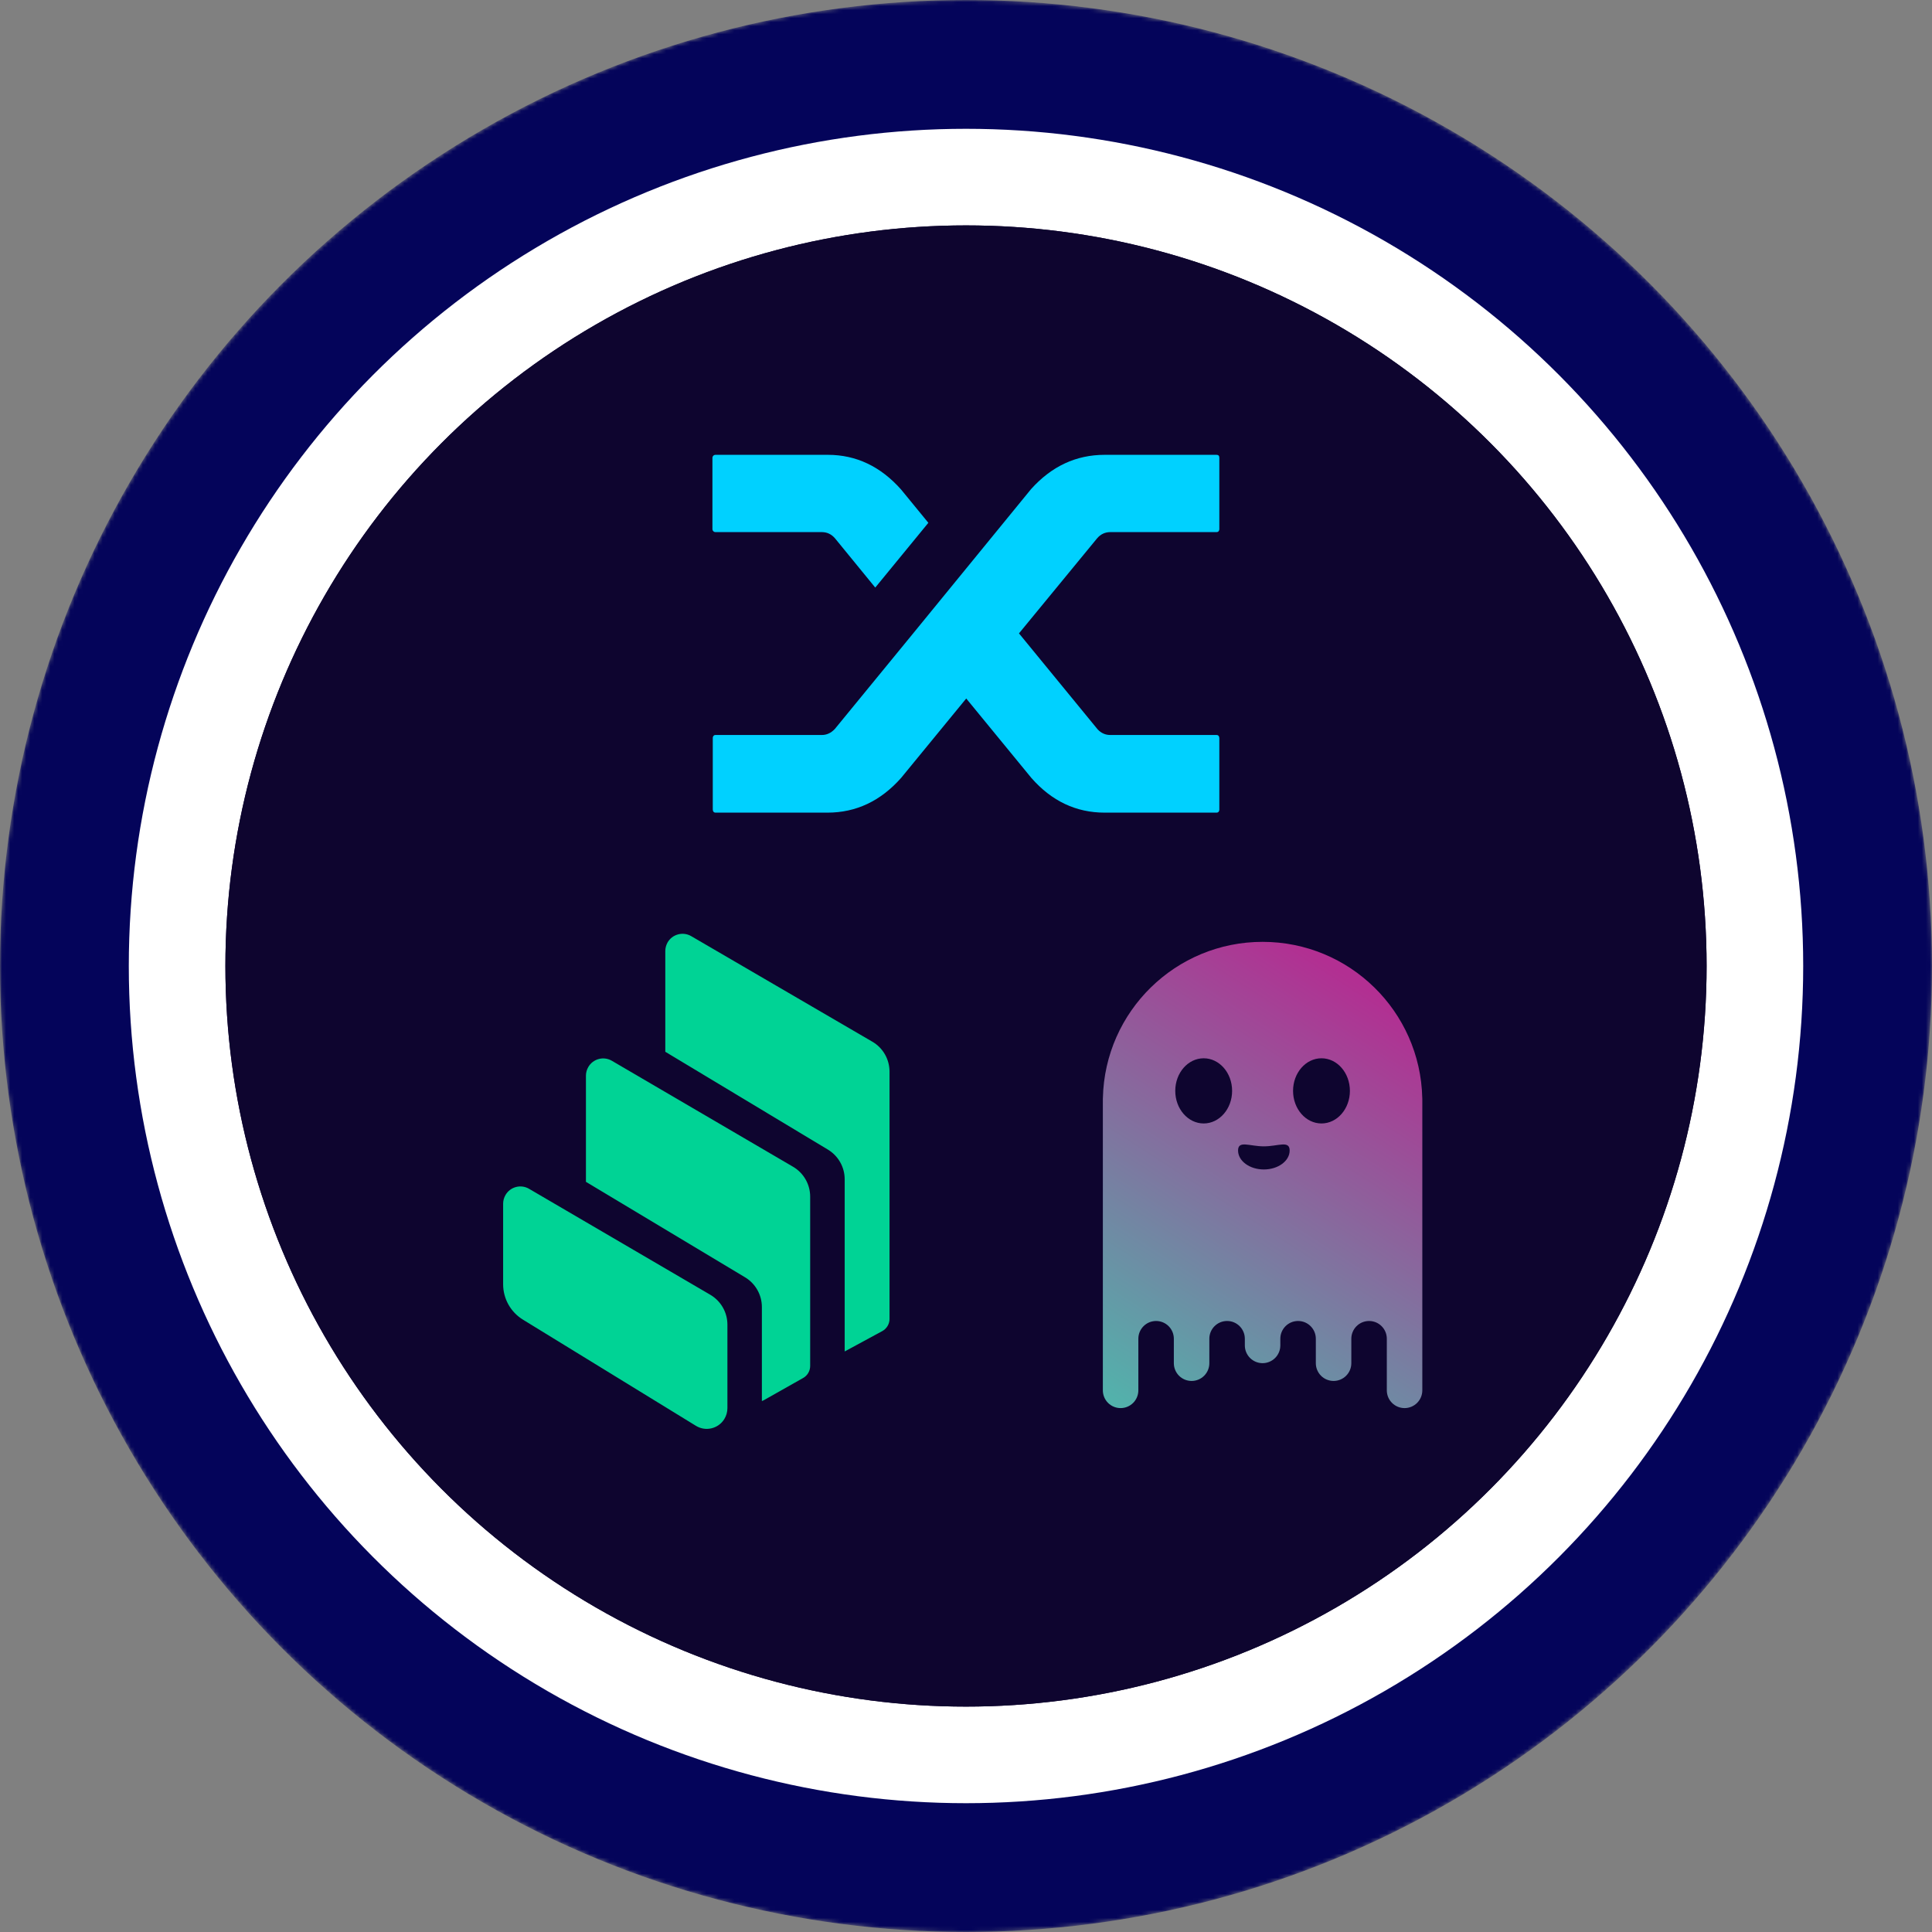 <svg width="480" height="480" viewBox="0 0 480 480" fill="none" xmlns="http://www.w3.org/2000/svg">
<rect x="0" y="0" width="480" height="480" fill="#808080" stroke="none"/>
<mask id="mask0-291169" mask-type="alpha" maskUnits="userSpaceOnUse" x="0" y="0" width="480" height="480">
<circle cx="240" cy="240" r="240" fill="url(#paint0_linear-799373)"/>
</mask>
<g mask="url(#mask0-291169)">
<circle cx="240" cy="240" r="240" fill="#04045A"/>
<circle cx="240" cy="240" r="208" fill="white"/>
</g>
<circle cx="240" cy="240" r="184" fill="#0E052F"/>
<circle cx="240" cy="240" r="184" fill="#0E052F"/>
<path d="M207.428 133.714C206.548 132.706 205.464 132.201 204.174 132.201H177.791C177.556 132.201 177.365 132.127 177.22 131.979C177.073 131.833 177 131.668 177 131.491V113.711C177 113.534 177.073 113.371 177.22 113.223C177.365 113.074 177.556 113 177.791 113H205.67C212.705 113 218.774 115.876 223.875 121.623L230.647 129.89L217.455 145.981L207.428 133.714ZM256.152 121.535C261.253 115.845 267.35 113 274.445 113H302.236C302.47 113 302.646 113.06 302.764 113.177C302.88 113.297 302.939 113.474 302.939 113.711V131.491C302.939 131.668 302.88 131.833 302.764 131.979C302.646 132.127 302.47 132.201 302.236 132.201H275.853C274.563 132.201 273.479 132.706 272.598 133.714L253.162 157.361L272.686 181.185C273.566 182.135 274.62 182.608 275.853 182.608H302.236C302.47 182.608 302.646 182.682 302.764 182.831C302.88 182.979 302.939 183.173 302.939 183.407V201.188C302.939 201.365 302.88 201.53 302.764 201.676C302.646 201.824 302.47 201.898 302.236 201.898H274.445C267.35 201.898 261.281 199.025 256.24 193.275L240.058 173.54L223.875 193.275C218.774 199.025 212.676 201.898 205.582 201.898H177.791C177.556 201.898 177.379 201.824 177.263 201.676C177.144 201.527 177.088 201.336 177.088 201.097V183.317C177.088 183.139 177.144 182.977 177.263 182.828C177.379 182.68 177.556 182.606 177.791 182.606H204.174C205.405 182.606 206.489 182.103 207.428 181.094L226.512 157.803L256.152 121.535Z" fill="#00D1FF"/>
<path fill-rule="evenodd" clip-rule="evenodd" d="M129.922 327.862C126.868 325.988 125 322.652 125 319.069V299.064C125 298.298 125.205 297.56 125.586 296.903C126.772 294.852 129.404 294.155 131.449 295.358L176.47 321.681C179.101 323.226 180.724 326.043 180.724 329.106V349.836C180.724 350.779 180.465 351.723 179.974 352.53C178.488 354.964 175.325 355.729 172.898 354.239L129.922 327.862ZM197.031 289.875C199.662 291.42 201.284 294.237 201.284 297.3V339.361C201.284 340.606 200.616 341.754 199.539 342.356L189.682 347.922C189.559 347.99 189.423 348.045 189.286 348.086V324.73C189.286 321.708 187.705 318.905 185.114 317.346L145.574 293.622V267.258C145.574 266.492 145.779 265.754 146.161 265.097C147.347 263.046 149.978 262.349 152.023 263.552L197.031 289.875ZM216.732 258.807C219.377 260.339 221 263.183 221 266.246V327.684C221 328.942 220.305 330.104 219.2 330.706L209.86 335.765V292.993C209.86 289.971 208.279 287.181 205.702 285.622L165.29 261.31V236.3C165.29 235.534 165.494 234.796 165.862 234.139C167.049 232.088 169.68 231.391 171.725 232.58L216.732 258.807Z" fill="#00D395"/>
<path d="M274.012 272.771C274.004 272.872 274 272.973 274 273.075V345.427C274 346.006 274.114 346.58 274.336 347.115C274.557 347.65 274.882 348.136 275.292 348.545C275.701 348.955 276.187 349.28 276.722 349.501C277.257 349.723 277.831 349.837 278.41 349.837C280.845 349.837 282.819 347.863 282.819 345.427V332.605C282.819 330.17 284.793 328.195 287.228 328.195C288.398 328.195 289.519 328.66 290.346 329.487C291.173 330.314 291.638 331.435 291.638 332.605V338.684C291.638 339.853 292.103 340.975 292.929 341.802C293.756 342.629 294.878 343.093 296.047 343.093C296.626 343.093 297.2 342.979 297.735 342.758C298.27 342.536 298.756 342.211 299.165 341.802C299.575 341.392 299.9 340.906 300.121 340.371C300.343 339.836 300.457 339.263 300.457 338.684V332.605C300.457 330.17 302.431 328.195 304.866 328.195C307.301 328.195 309.276 330.17 309.276 332.605V334.264C309.276 335.434 309.74 336.555 310.567 337.382C311.394 338.209 312.516 338.674 313.685 338.674C314.854 338.674 315.976 338.209 316.803 337.382C317.63 336.555 318.094 335.434 318.094 334.264V332.605C318.094 330.17 320.069 328.195 322.504 328.195C324.939 328.195 326.914 330.17 326.914 332.605V338.684C326.914 339.263 327.028 339.836 327.249 340.371C327.471 340.906 327.795 341.392 328.205 341.802C328.614 342.211 329.1 342.536 329.635 342.757C330.17 342.979 330.743 343.093 331.322 343.093C331.902 343.093 332.475 342.979 333.01 342.758C333.545 342.536 334.031 342.211 334.441 341.802C334.85 341.392 335.175 340.906 335.397 340.371C335.618 339.836 335.732 339.263 335.732 338.684V332.605C335.732 331.435 336.197 330.314 337.024 329.487C337.851 328.66 338.972 328.195 340.142 328.195C342.577 328.195 344.551 330.17 344.551 332.605V345.427C344.551 347.863 346.525 349.837 348.961 349.837C350.13 349.837 351.252 349.372 352.079 348.545C352.906 347.718 353.37 346.597 353.37 345.427V273.075C353.37 272.972 353.365 272.871 353.358 272.771C352.871 251.276 335.296 234 313.685 234C292.074 234 274.498 251.276 274.012 272.771ZM321.257 271.023C321.257 266.552 324.418 262.927 328.318 262.927C332.218 262.927 335.379 266.552 335.379 271.023C335.379 275.495 332.218 279.12 328.318 279.12C324.418 279.12 321.257 275.495 321.257 271.023ZM291.991 271.023C291.991 266.552 295.152 262.927 299.052 262.927C302.952 262.927 306.114 266.552 306.114 271.023C306.114 275.495 302.952 279.12 299.052 279.12C295.152 279.12 291.991 275.495 291.991 271.023ZM320.41 285.839C320.41 288.441 317.541 290.55 314.001 290.55C310.462 290.55 307.593 288.441 307.593 285.839C307.593 283.238 310.462 284.807 314.001 284.807C317.541 284.807 320.41 283.238 320.41 285.839Z" fill="url(#paint1_linear-391700)"/>
<defs>
<linearGradient id="paint0_linear-799373" x1="240" y1="0" x2="240" y2="701.818" gradientUnits="userSpaceOnUse">
<stop stop-color="#08021E"/>
<stop offset="1" stop-color="#1F0777"/>
</linearGradient>
<linearGradient id="paint1_linear-391700" x1="274" y1="350" x2="341" y2="246.5" gradientUnits="userSpaceOnUse">
<stop stop-color="#50B5AC"/>
<stop offset="1" stop-color="#B22F92"/>
</linearGradient>
</defs>
</svg>